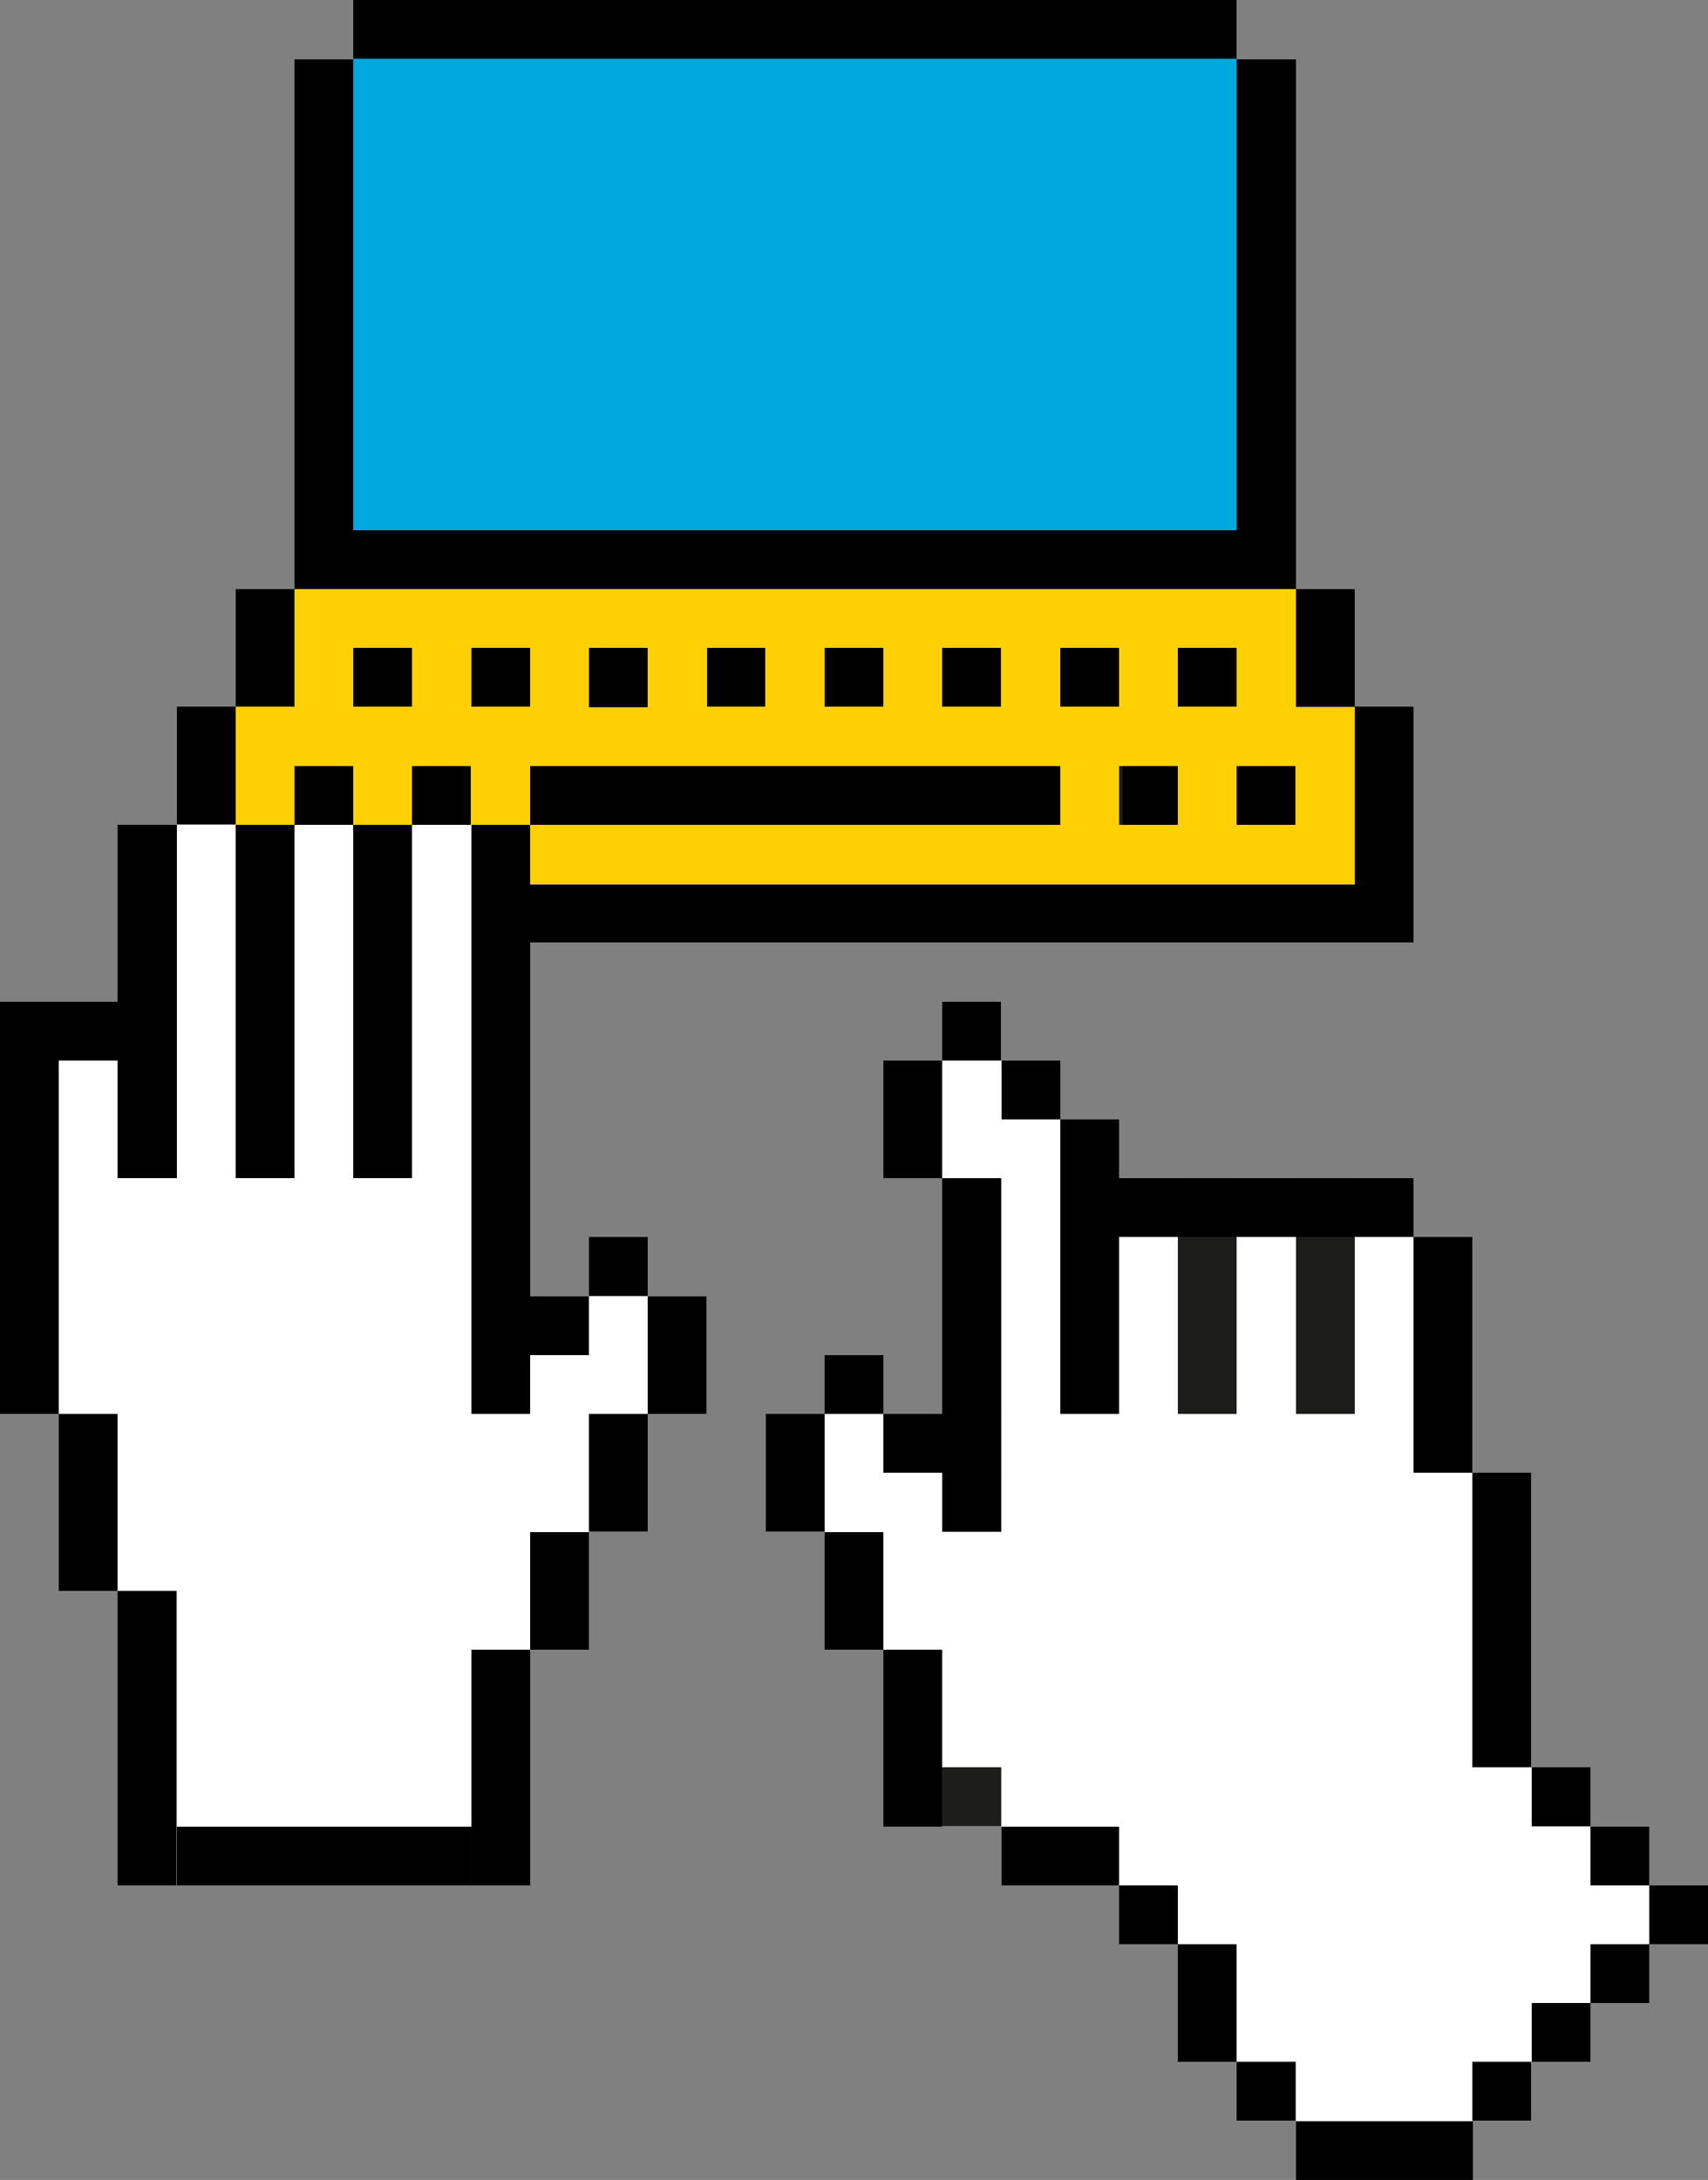 <?xml version="1.0" encoding="utf-8"?>
<!-- Generator: Adobe Illustrator 23.1.1, SVG Export Plug-In . SVG Version: 6.00 Build 0)  -->
<svg version="1.1" id="Ebene_1" xmlns="http://www.w3.org/2000/svg" xmlns:xlink="http://www.w3.org/1999/xlink" x="0px" y="0px"
	 viewBox="0 0 287.7 367.1" style="enable-background:new 0 0 287.7 367.1;" xml:space="preserve">
<rect x="0" y="0" width="287.7" height="367.1" fill="#808080" stroke="none"/>
<style type="text/css">
	.st0{fill:#FFD003;}
	.st1{fill:#00A6DE;}
	.st2{fill:#1D1D1B;}
	.st3{fill:#FFFFFF;}
</style>
<rect x="258" y="297.6" width="9.9" height="9.9"/>
<rect x="267.9" y="307.6" width="9.9" height="9.9"/>
<rect x="277.8" y="317.5" width="9.9" height="9.9"/>
<rect x="267.9" y="327.4" width="9.9" height="9.9"/>
<rect x="258" y="337.3" width="9.9" height="9.9"/>
<g>
	<polygon class="st0" points="218.3,119.1 218.3,99.2 39.7,99.2 39.7,129 39.7,138.9 79.4,138.9 79.4,148.9 228.2,148.9 
		228.2,119.1 	"/>
	<rect x="59.5" width="148.8" height="9.9"/>
	<polygon points="208.3,10 208.3,89 59.5,89 59.5,10 49.6,10 49.6,89 49.6,99.2 49.6,99.2 208.3,99.2 218.3,99.2 218.3,89 218.3,10 
			"/>
	<rect x="59.5" y="9.9" class="st1" width="148.8" height="79.4"/>
	<rect x="39.7" y="99.2" width="9.9" height="19.8"/>
	<rect x="59.5" y="109.1" width="9.9" height="9.9"/>
	<rect x="79.4" y="109.1" width="9.9" height="9.9"/>
	<rect x="99.2" y="109.1" width="9.9" height="10"/>
	<rect x="119.1" y="109.1" width="9.8" height="9.9"/>
	<rect x="138.9" y="109.1" width="9.9" height="9.9"/>
	<rect x="158.7" y="109.1" width="9.9" height="9.9"/>
	<rect x="178.6" y="109.1" width="9.9" height="9.9"/>
	<rect x="29.8" y="119" width="9.9" height="19.8"/>
	<rect x="49.6" y="129" width="9.9" height="9.9"/>
	<rect x="69.4" y="129" width="9.9" height="9.9"/>
	<rect x="89.3" y="129" width="89.3" height="9.9"/>
	<rect x="188.5" y="129" class="st2" width="9.5" height="9.9"/>
	<rect x="189.1" y="129" width="9.3" height="9.9"/>
	<rect x="218.3" y="99.2" width="9.9" height="19.8"/>
	<polygon points="238.1,149 238.1,119 228.2,119 228.2,149 79.4,149 79.4,158.7 238.1,158.7 238.1,149 	"/>
	<rect x="79.4" y="148.8" class="st2" width="9.9" height="9.9"/>
	<rect x="9.9" y="238.1" width="9.9" height="29.8"/>
	<rect x="19.8" y="267.9" width="9.9" height="49.6"/>
	<rect x="79.4" y="277.8" width="9.9" height="39.7"/>
	<rect x="29.8" y="307.6" width="49.6" height="9.9"/>
	<rect x="89.3" y="258" width="9.9" height="19.8"/>
	<rect x="99.2" y="238.1" width="9.9" height="19.8"/>
	<rect x="109.1" y="218.3" width="9.9" height="19.8"/>
	<rect x="99.2" y="208.3" width="9.9" height="9.9"/>
	<rect x="79.4" y="218.3" width="19.8" height="9.9"/>
	<rect x="158.7" y="168.7" width="9.9" height="9.9"/>
	<rect x="168.7" y="178.6" width="9.9" height="9.9"/>
	<rect x="148.8" y="178.6" width="9.9" height="19.8"/>
	<rect x="178.6" y="188.5" width="9.9" height="49.6"/>
	<rect x="198.4" y="198.4" class="st2" width="9.9" height="39.7"/>
	<rect x="218.3" y="198.4" class="st2" width="9.9" height="39.7"/>
	<rect x="188.5" y="198.4" width="49.6" height="9.9"/>
	<rect x="238.1" y="208.3" width="9.9" height="39.7"/>
	<rect x="248" y="248" width="9.9" height="49.6"/>
	<rect x="248" y="347.2" width="9.9" height="9.9"/>
	<rect x="218.3" y="357.2" width="29.8" height="9.9"/>
	<rect x="208.3" y="347.2" width="9.9" height="9.9"/>
	<rect x="198.4" y="327.4" width="9.9" height="19.8"/>
	<rect x="188.5" y="317.5" width="9.9" height="9.9"/>
	<rect x="168.7" y="307.6" width="19.8" height="9.9"/>
	<rect x="158.7" y="297.6" class="st2" width="9.9" height="9.9"/>
	<rect x="148.8" y="277.8" width="9.9" height="29.8"/>
	<rect x="138.9" y="258" width="9.9" height="19.8"/>
	<rect x="129" y="238.1" width="9.9" height="19.8"/>
	<rect x="138.9" y="228.2" width="9.9" height="9.9"/>
	<rect x="148.8" y="238.1" width="19.8" height="9.9"/>
	<rect x="158.7" y="198.4" width="9.9" height="59.5"/>
	<rect x="208.3" y="129" width="9.9" height="9.9"/>
	<rect x="198.4" y="109.1" width="9.9" height="9.9"/>
	<g>
		<rect x="59.5" y="138.9" width="9.9" height="59.5"/>
		<rect x="39.7" y="138.9" width="9.9" height="59.5"/>
		<polygon points="19.8,168.7 0,168.7 0,178.6 0,238.1 9.9,238.1 9.9,178.6 19.8,178.6 19.8,198.4 29.8,198.4 29.8,178.6 
			29.8,168.7 29.8,138.9 19.8,138.9 		"/>
		<rect x="79.4" y="138.9" width="9.9" height="99.2"/>
	</g>
	<polygon class="st3" points="99.2,218.3 99.2,228.2 89.3,228.2 89.3,238.1 79.4,238.1 79.4,138.9 69.4,138.9 69.4,198.4 
		59.5,198.4 59.5,138.9 49.6,138.9 49.6,198.4 39.7,198.4 39.7,138.9 29.8,138.9 29.8,198.4 19.8,198.4 19.8,178.6 9.9,178.6 
		9.9,238.1 19.8,238.1 19.8,267.9 29.8,267.9 29.8,307.6 39.7,307.6 49.6,307.6 59.5,307.6 69.4,307.6 79.4,307.6 79.4,277.8 
		89.3,277.8 89.3,258 99.2,258 99.2,238.1 109.1,238.1 109.1,218.3 	"/>
	<polygon class="st3" points="267.9,317.5 267.9,307.6 258,307.6 258,297.6 248,297.6 248,248 238.1,248 238.1,208.3 228.2,208.3 
		228.2,238.1 218.3,238.1 218.3,208.3 208.3,208.3 208.3,238.1 198.4,238.1 198.4,208.3 188.5,208.3 188.5,238.1 178.6,238.1 
		178.6,188.5 168.7,188.5 168.7,178.6 158.7,178.6 158.7,198.4 168.7,198.4 168.7,258 158.7,258 158.7,248 148.8,248 148.8,238.1 
		138.9,238.1 138.9,258 148.8,258 148.8,277.8 158.7,277.8 158.7,297.6 168.7,297.6 168.7,307.6 178.6,307.6 188.5,307.6 
		188.5,317.5 198.4,317.5 198.4,327.4 208.3,327.4 208.3,347.2 218.3,347.2 218.3,357.2 228.2,357.2 238.1,357.2 248,357.2 
		248,347.2 258,347.2 258,337.3 267.9,337.3 267.9,327.4 277.8,327.4 277.8,317.5 	"/>
</g>
</svg>
